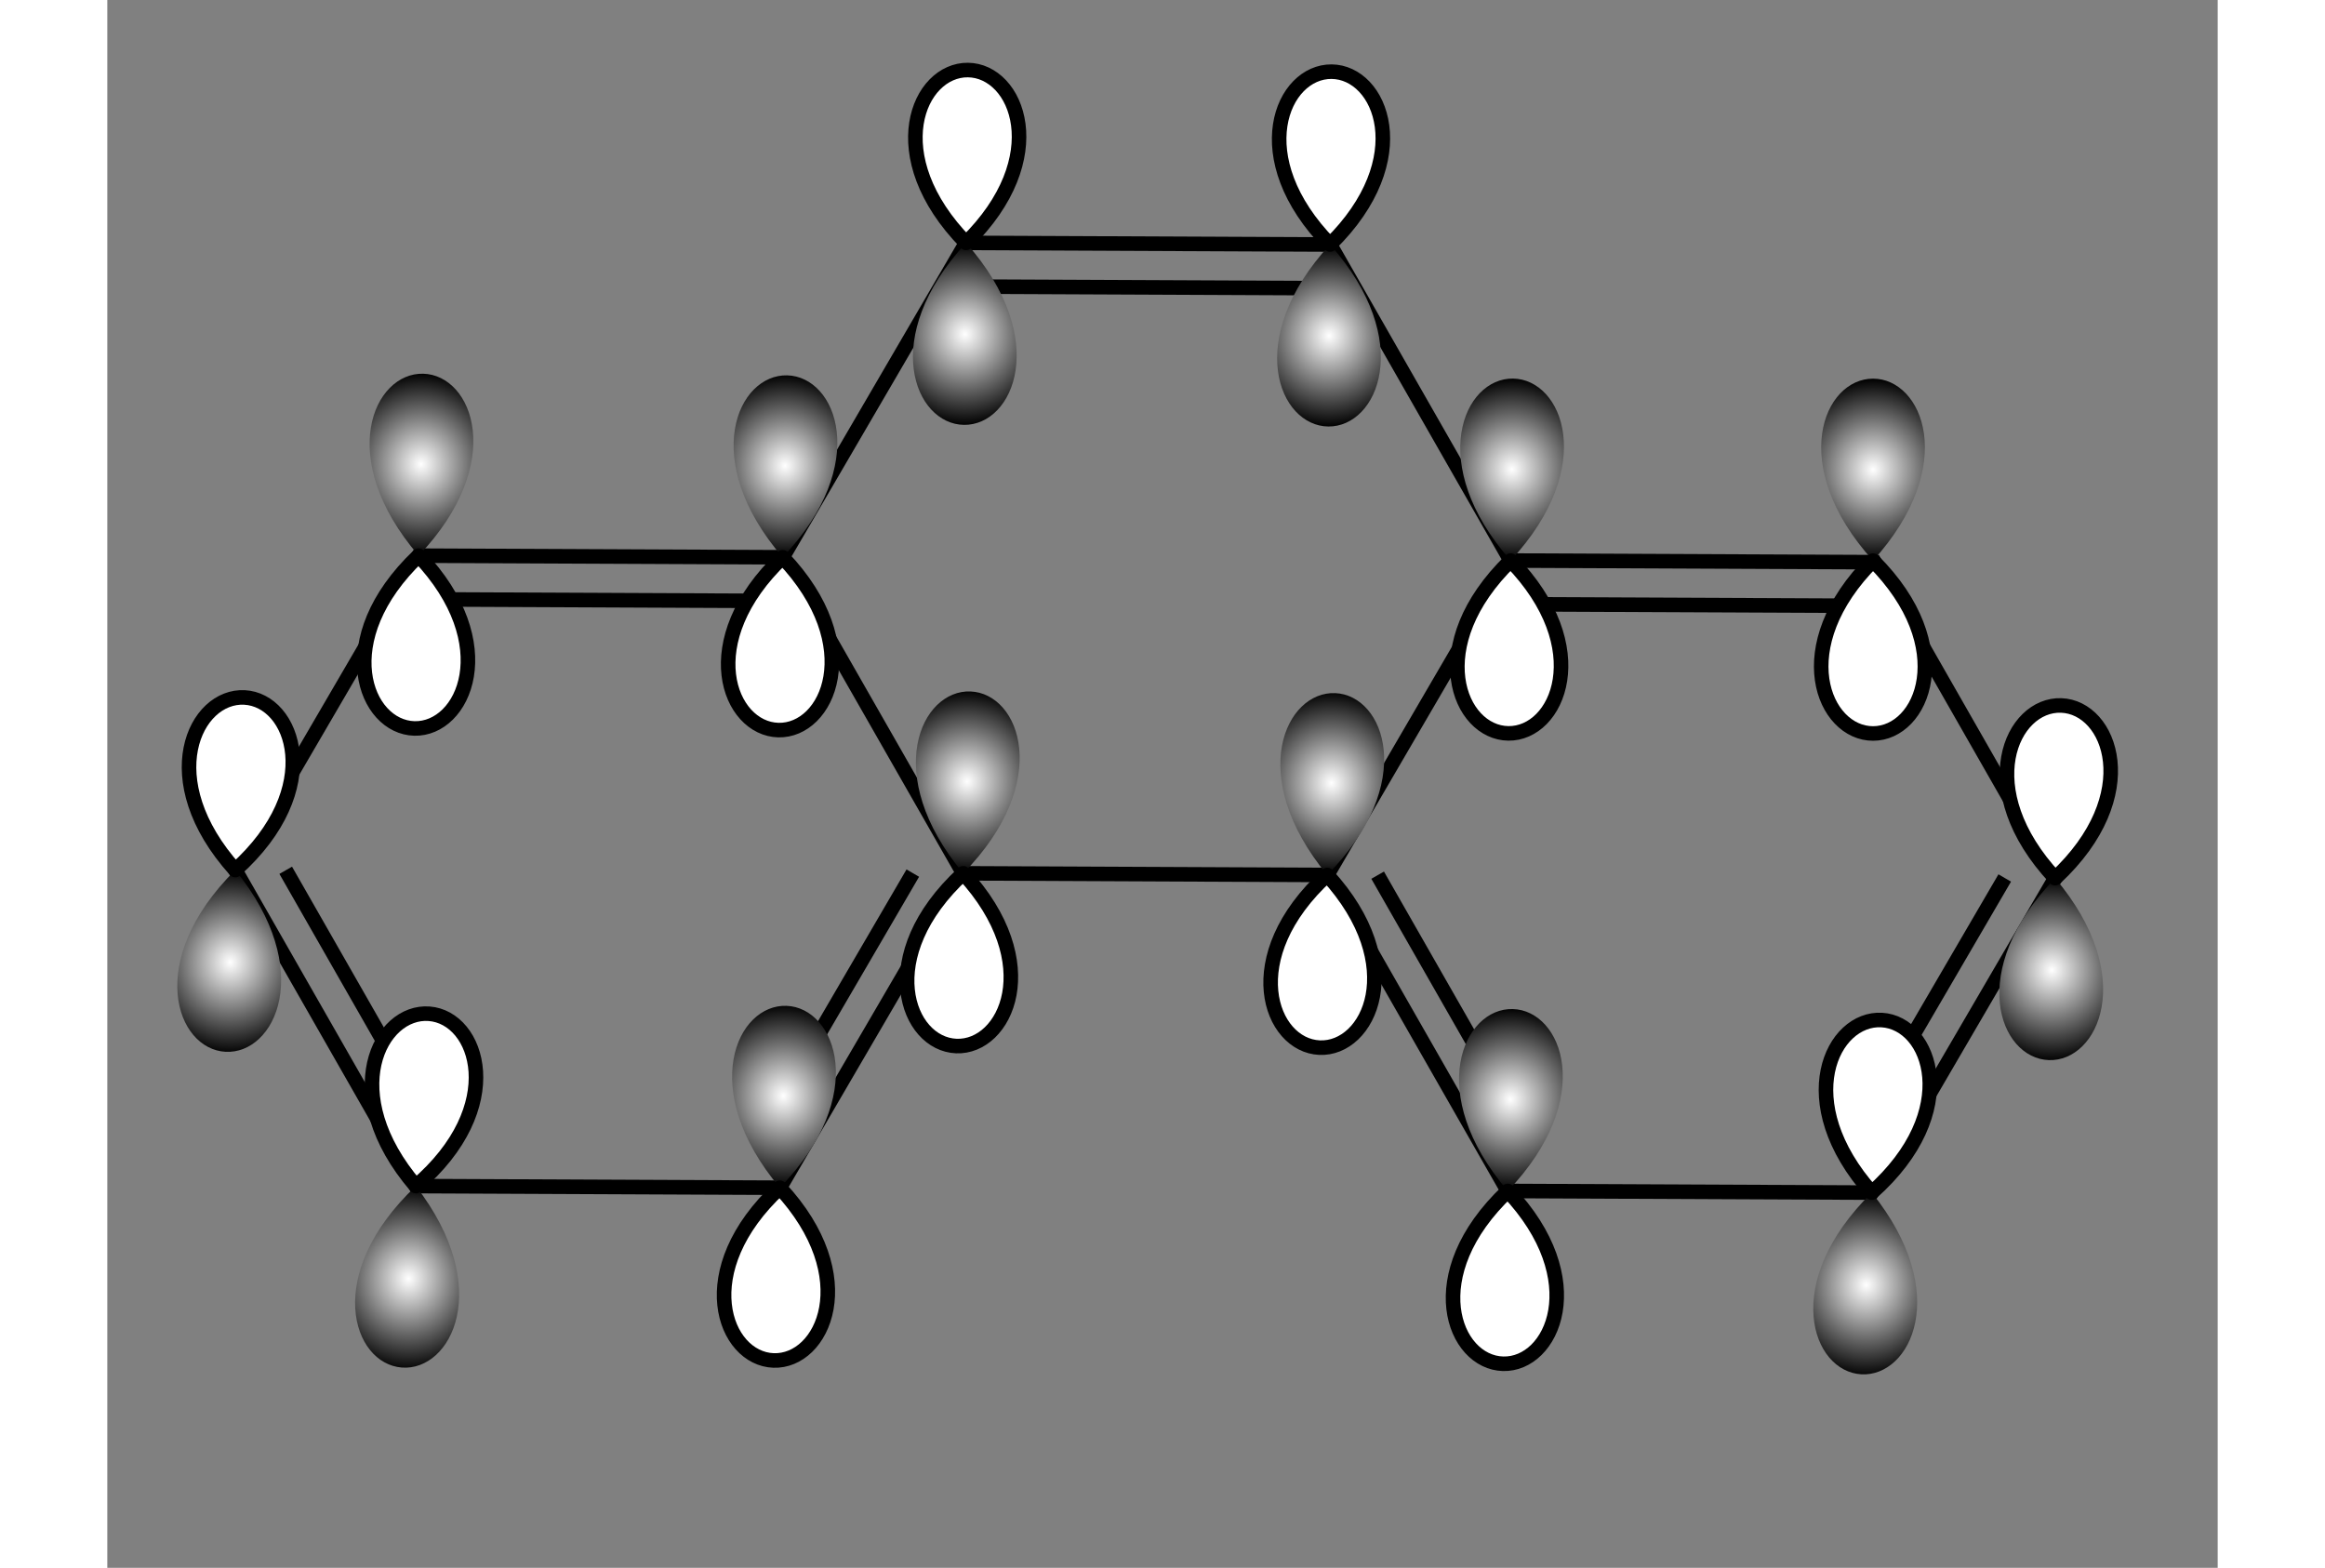 <?xml version="1.0" standalone='no'?><!-- IBoard SVG File --><svg xmlns="http://www.w3.org/2000/svg" xmlns:xlink="http://www.w3.org/1999/xlink" viewBox="462.57 232.02 170.93 126.98" height="119.98" width="177.93" version="1.1"><rect x="462.57" y="232.02" width="170.93" height="126.98" fill="#808080" stroke="none"/><!-- SVG File --><polygon points="531.215,302.75 516.927,277.744 517.27,277.156 517.951,277.159 532.239,302.165 531.896,302.753 " style="fill:rgb(0,0,0);fill-opacity:1"/><polygon points="576.568,278.011 562.057,302.888 561.376,302.885 561.038,302.294 575.549,277.417 576.23,277.42 " style="fill:rgb(0,0,0);fill-opacity:1"/><polygon points="516.932,276.565 531.786,251.101 532.124,251.692 532.462,252.283 517.951,277.159 517.27,277.156 " style="fill:rgb(0,0,0);fill-opacity:1"/><polygon points="561.947,251.236 576.573,276.832 576.23,277.42 575.549,277.417 561.261,252.412 561.604,251.824 " style="fill:rgb(0,0,0);fill-opacity:1"/><polygon points="561.033,303.473 532.234,303.344 531.896,302.753 532.239,302.165 561.038,302.294 561.376,302.885 " style="fill:rgb(0,0,0);fill-opacity:1"/><polygon points="606.053,276.964 621.017,303.151 620.336,303.148 619.655,303.145 605.367,278.14 605.71,277.552 " style="fill:rgb(0,0,0);fill-opacity:1"/><polygon points="605.82,329.204 575.659,329.069 576.002,328.481 576.345,327.893 605.144,328.022 605.482,328.613 " style="fill:rgb(0,0,0);fill-opacity:1"/><polygon points="517.379,328.808 487.218,328.673 487.561,328.085 487.904,327.497 516.703,327.626 517.041,328.217 " style="fill:rgb(0,0,0);fill-opacity:1"/><polygon points="472.255,302.486 487.452,276.433 487.79,277.024 488.128,277.615 473.616,302.492 472.936,302.489 " style="fill:rgb(0,0,0);fill-opacity:1"/><polygon points="487.452,276.433 516.932,276.565 517.27,277.156 516.927,277.744 488.128,277.615 487.79,277.024 " style="fill:rgb(0,0,0);fill-opacity:1"/><polygon points="489.819,279.981 515.214,280.095 515.212,280.685 515.209,281.274 489.814,281.161 489.817,280.571 " style="fill:rgb(0,0,0);fill-opacity:1"/><polygon points="487.218,328.673 472.255,302.486 472.936,302.489 473.616,302.492 487.904,327.497 487.561,328.085 " style="fill:rgb(0,0,0);fill-opacity:1"/><polygon points="489.107,324.849 476.509,302.799 477.02,302.507 477.532,302.214 490.131,324.264 489.619,324.557 " style="fill:rgb(0,0,0);fill-opacity:1"/><polygon points="532.234,303.344 517.379,328.808 517.041,328.217 516.703,327.626 531.215,302.75 531.896,302.753 " style="fill:rgb(0,0,0);fill-opacity:1"/><polygon points="528.32,303.032 515.524,324.968 515.015,324.671 514.505,324.373 527.302,302.438 527.811,302.735 " style="fill:rgb(0,0,0);fill-opacity:1"/><polygon points="531.786,251.101 561.947,251.236 561.604,251.824 561.261,252.412 532.462,252.283 532.124,251.692 " style="fill:rgb(0,0,0);fill-opacity:1"/><polygon points="534.153,254.649 559.548,254.763 559.546,255.352 559.543,255.942 534.148,255.828 534.15,255.239 " style="fill:rgb(0,0,0);fill-opacity:1"/><polygon points="576.573,276.832 606.053,276.964 605.71,277.552 605.367,278.14 576.568,278.011 576.23,277.42 " style="fill:rgb(0,0,0);fill-opacity:1"/><polygon points="578.259,280.377 603.654,280.491 603.652,281.08 603.649,281.67 578.254,281.556 578.257,280.967 " style="fill:rgb(0,0,0);fill-opacity:1"/><polygon points="575.659,329.069 561.033,303.473 561.376,302.885 562.057,302.888 576.345,327.893 576.002,328.481 " style="fill:rgb(0,0,0);fill-opacity:1"/><polygon points="577.548,325.245 564.949,303.196 565.461,302.903 565.973,302.611 578.572,324.66 578.06,324.953 " style="fill:rgb(0,0,0);fill-opacity:1"/><polygon points="621.017,303.151 605.82,329.204 605.482,328.613 605.144,328.022 619.655,303.145 620.336,303.148 " style="fill:rgb(0,0,0);fill-opacity:1"/><polygon points="616.76,303.427 603.964,325.363 603.455,325.066 602.946,324.769 615.742,302.833 616.251,303.13 " style="fill:rgb(0,0,0);fill-opacity:1"/><path d="M605.585 262.687 C 601.585 262.687,598.585 269.687,605.585 277.427 M605.585 262.687 C 609.585 262.687,612.585 269.687,605.585 277.427" fill="url(#gradient1)"/><path d="M605.585 291.427 C 609.585 291.427,612.585 284.427,605.585 277.427 M605.585 291.427 C 601.585 291.427,598.585 284.427,605.585 277.427" style="fill:rgb(255,255,255);fill-opacity:1;stroke-width:1.179;stroke:rgb(0,0,0);" stroke-linecap="round"/><path d="M619.822 317.88 C 623.82 318.019,627.062 311.128,620.336 303.148 M619.822 317.88 C 615.825 317.74,613.07 310.64,620.336 303.148" fill="url(#gradient2)"/><path d="M620.824 289.157 C 616.826 289.017,613.584 295.909,620.336 303.148 M620.824 289.157 C 624.821 289.296,627.576 296.396,620.336 303.148" style="fill:rgb(255,255,255);fill-opacity:1;stroke-width:1.179;stroke:rgb(0,0,0);" stroke-linecap="round"/><path d="M604.628 343.328 C 608.622 343.56,612.022 336.745,605.482 328.613 M604.628 343.328 C 600.635 343.096,598.045 335.934,605.482 328.613" fill="url(#gradient3)"/><path d="M606.293 314.636 C 602.299 314.405,598.899 321.219,605.482 328.613 M606.293 314.636 C 610.286 314.868,612.875 322.03,605.482 328.613" style="fill:rgb(255,255,255);fill-opacity:1;stroke-width:1.179;stroke:rgb(0,0,0);" stroke-linecap="round"/><path d="M576.407 313.746 C 572.409 313.637,569.217 320.551,576.002 328.481 M576.407 313.746 C 580.405 313.856,583.212 320.936,576.002 328.481" fill="url(#gradient4)"/><path d="M575.617 342.476 C 579.615 342.586,582.807 335.671,576.002 328.481 M575.617 342.476 C 571.618 342.366,568.812 335.286,576.002 328.481" style="fill:rgb(255,255,255);fill-opacity:1;stroke-width:1.179;stroke:rgb(0,0,0);" stroke-linecap="round"/><path d="M562.032 288.159 C 558.036 287.981,554.727 294.84,561.376 302.885 M562.032 288.159 C 566.028 288.337,568.714 295.464,561.376 302.885" fill="url(#gradient5)"/><path d="M560.752 316.871 C 564.748 317.049,568.057 310.19,561.376 302.885 M560.752 316.871 C 556.756 316.693,554.071 309.566,561.376 302.885" style="fill:rgb(255,255,255);fill-opacity:1;stroke-width:1.179;stroke:rgb(0,0,0);" stroke-linecap="round"/><path d="M532.488 288.024 C 528.491 287.863,525.212 294.737,531.896 302.753 M532.488 288.024 C 536.485 288.185,539.201 295.3,531.896 302.753" fill="url(#gradient6)"/><path d="M531.333 316.742 C 535.33 316.902,538.609 310.029,531.896 302.753 M531.333 316.742 C 527.337 316.581,524.62 309.466,531.896 302.753" style="fill:rgb(255,255,255);fill-opacity:1;stroke-width:1.179;stroke:rgb(0,0,0);" stroke-linecap="round"/><path d="M517.583 313.487 C 513.586 313.34,510.331 320.225,517.041 328.217 M517.583 313.487 C 521.581 313.634,524.321 320.74,517.041 328.217" fill="url(#gradient7)"/><path d="M516.526 342.208 C 520.523 342.355,523.779 335.47,517.041 328.217 M516.526 342.208 C 512.529 342.061,509.788 334.955,517.041 328.217" style="fill:rgb(255,255,255);fill-opacity:1;stroke-width:1.179;stroke:rgb(0,0,0);" stroke-linecap="round"/><path d="M486.422 342.781 C 490.41 343.09,493.942 336.343,487.561 328.085 M486.422 342.781 C 482.434 342.472,479.984 335.261,487.561 328.085" fill="url(#gradient8)"/><path d="M488.643 314.127 C 484.655 313.818,481.123 320.565,487.561 328.085 M488.643 314.127 C 492.631 314.436,495.081 321.647,487.561 328.085" style="fill:rgb(255,255,255);fill-opacity:1;stroke-width:1.179;stroke:rgb(0,0,0);" stroke-linecap="round"/><path d="M472.147 317.208 C 476.142 317.422,479.512 310.592,472.936 302.489 M472.147 317.208 C 468.153 316.994,465.532 309.843,472.936 302.489" fill="url(#gradient9)"/><path d="M473.684 288.509 C 469.69 288.295,466.32 295.124,472.936 302.489 M473.684 288.509 C 477.678 288.723,480.3 295.873,472.936 302.489" style="fill:rgb(255,255,255);fill-opacity:1;stroke-width:1.179;stroke:rgb(0,0,0);" stroke-linecap="round"/><path d="M488.153 262.289 C 484.154 262.19,480.983 269.114,487.79 277.024 M488.153 262.289 C 492.152 262.387,494.978 269.459,487.79 277.024" fill="url(#gradient10)"/><path d="M487.445 291.02 C 491.444 291.118,494.616 284.194,487.79 277.024 M487.445 291.02 C 483.447 290.922,480.62 283.85,487.79 277.024" style="fill:rgb(255,255,255);fill-opacity:1;stroke-width:1.179;stroke:rgb(0,0,0);" stroke-linecap="round"/><path d="M517.638 262.421 C 513.639 262.321,510.465 269.244,517.27 277.156 M517.638 262.421 C 521.636 262.521,524.461 269.593,517.27 277.156" fill="url(#gradient11)"/><path d="M516.921 291.152 C 520.919 291.252,524.093 284.329,517.27 277.156 M516.921 291.152 C 512.922 291.052,510.097 283.979,517.27 277.156" style="fill:rgb(255,255,255);fill-opacity:1;stroke-width:1.179;stroke:rgb(0,0,0);" stroke-linecap="round"/><path d="M531.962 266.431 C 535.961 266.475,539.038 259.508,532.124 251.692 M531.962 266.431 C 527.962 266.387,525.039 259.354,532.124 251.692" fill="url(#gradient12)"/><path d="M532.278 237.693 C 528.278 237.649,525.201 244.615,532.124 251.692 M532.278 237.693 C 536.278 237.737,539.2 244.769,532.124 251.692" style="fill:rgb(255,255,255);fill-opacity:1;stroke-width:1.179;stroke:rgb(0,0,0);" stroke-linecap="round"/><path d="M561.469 266.563 C 565.469 266.6,568.533 259.628,561.604 251.824 M561.469 266.563 C 557.469 266.527,554.533 259.5,561.604 251.824" fill="url(#gradient13)"/><path d="M561.732 237.824 C 557.732 237.788,554.668 244.76,561.604 251.824 M561.732 237.824 C 565.732 237.861,568.668 244.888,561.604 251.824" style="fill:rgb(255,255,255);fill-opacity:1;stroke-width:1.179;stroke:rgb(0,0,0);" stroke-linecap="round"/><path d="M576.425 262.681 C 572.425 262.628,569.333 269.588,576.23 277.42 M576.425 262.681 C 580.425 262.734,583.332 269.773,576.23 277.42" fill="url(#gradient14)"/><path d="M576.045 291.419 C 580.044 291.472,583.137 284.512,576.23 277.42 M576.045 291.419 C 572.045 291.366,569.138 284.327,576.23 277.42" style="fill:rgb(255,255,255);fill-opacity:1;stroke-width:1.179;stroke:rgb(0,0,0);" stroke-linecap="round"/><defs><radialGradient id="gradient1" cx="50%" cy="50%" r="50%" fx="50%" fy="50%"><stop style="stop-color:rgb(255,255,255);stop-opacity:1" offset="0%"/><stop style="stop-color:rgb(0,0,0);stop-opacity:1" offset="100%"/></radialGradient><radialGradient id="gradient2" cx="50%" cy="50%" r="50%" fx="50%" fy="50%"><stop style="stop-color:rgb(255,255,255);stop-opacity:1" offset="0%"/><stop style="stop-color:rgb(0,0,0);stop-opacity:1" offset="100%"/></radialGradient><radialGradient id="gradient3" cx="50%" cy="50%" r="50%" fx="50%" fy="50%"><stop style="stop-color:rgb(255,255,255);stop-opacity:1" offset="0%"/><stop style="stop-color:rgb(0,0,0);stop-opacity:1" offset="100%"/></radialGradient><radialGradient id="gradient4" cx="50%" cy="50%" r="50%" fx="50%" fy="50%"><stop style="stop-color:rgb(255,255,255);stop-opacity:1" offset="0%"/><stop style="stop-color:rgb(0,0,0);stop-opacity:1" offset="100%"/></radialGradient><radialGradient id="gradient5" cx="50%" cy="50%" r="50%" fx="50%" fy="50%"><stop style="stop-color:rgb(255,255,255);stop-opacity:1" offset="0%"/><stop style="stop-color:rgb(0,0,0);stop-opacity:1" offset="100%"/></radialGradient><radialGradient id="gradient6" cx="50%" cy="50%" r="50%" fx="50%" fy="50%"><stop style="stop-color:rgb(255,255,255);stop-opacity:1" offset="0%"/><stop style="stop-color:rgb(0,0,0);stop-opacity:1" offset="100%"/></radialGradient><radialGradient id="gradient7" cx="50%" cy="50%" r="50%" fx="50%" fy="50%"><stop style="stop-color:rgb(255,255,255);stop-opacity:1" offset="0%"/><stop style="stop-color:rgb(0,0,0);stop-opacity:1" offset="100%"/></radialGradient><radialGradient id="gradient8" cx="50%" cy="50%" r="50%" fx="50%" fy="50%"><stop style="stop-color:rgb(255,255,255);stop-opacity:1" offset="0%"/><stop style="stop-color:rgb(0,0,0);stop-opacity:1" offset="100%"/></radialGradient><radialGradient id="gradient9" cx="50%" cy="50%" r="50%" fx="50%" fy="50%"><stop style="stop-color:rgb(255,255,255);stop-opacity:1" offset="0%"/><stop style="stop-color:rgb(0,0,0);stop-opacity:1" offset="100%"/></radialGradient><radialGradient id="gradient10" cx="50%" cy="50%" r="50%" fx="50%" fy="50%"><stop style="stop-color:rgb(255,255,255);stop-opacity:1" offset="0%"/><stop style="stop-color:rgb(0,0,0);stop-opacity:1" offset="100%"/></radialGradient><radialGradient id="gradient11" cx="50%" cy="50%" r="50%" fx="50%" fy="50%"><stop style="stop-color:rgb(255,255,255);stop-opacity:1" offset="0%"/><stop style="stop-color:rgb(0,0,0);stop-opacity:1" offset="100%"/></radialGradient><radialGradient id="gradient12" cx="50%" cy="50%" r="50%" fx="50%" fy="50%"><stop style="stop-color:rgb(255,255,255);stop-opacity:1" offset="0%"/><stop style="stop-color:rgb(0,0,0);stop-opacity:1" offset="100%"/></radialGradient><radialGradient id="gradient13" cx="50%" cy="50%" r="50%" fx="50%" fy="50%"><stop style="stop-color:rgb(255,255,255);stop-opacity:1" offset="0%"/><stop style="stop-color:rgb(0,0,0);stop-opacity:1" offset="100%"/></radialGradient><radialGradient id="gradient14" cx="50%" cy="50%" r="50%" fx="50%" fy="50%"><stop style="stop-color:rgb(255,255,255);stop-opacity:1" offset="0%"/><stop style="stop-color:rgb(0,0,0);stop-opacity:1" offset="100%"/></radialGradient></defs></svg>